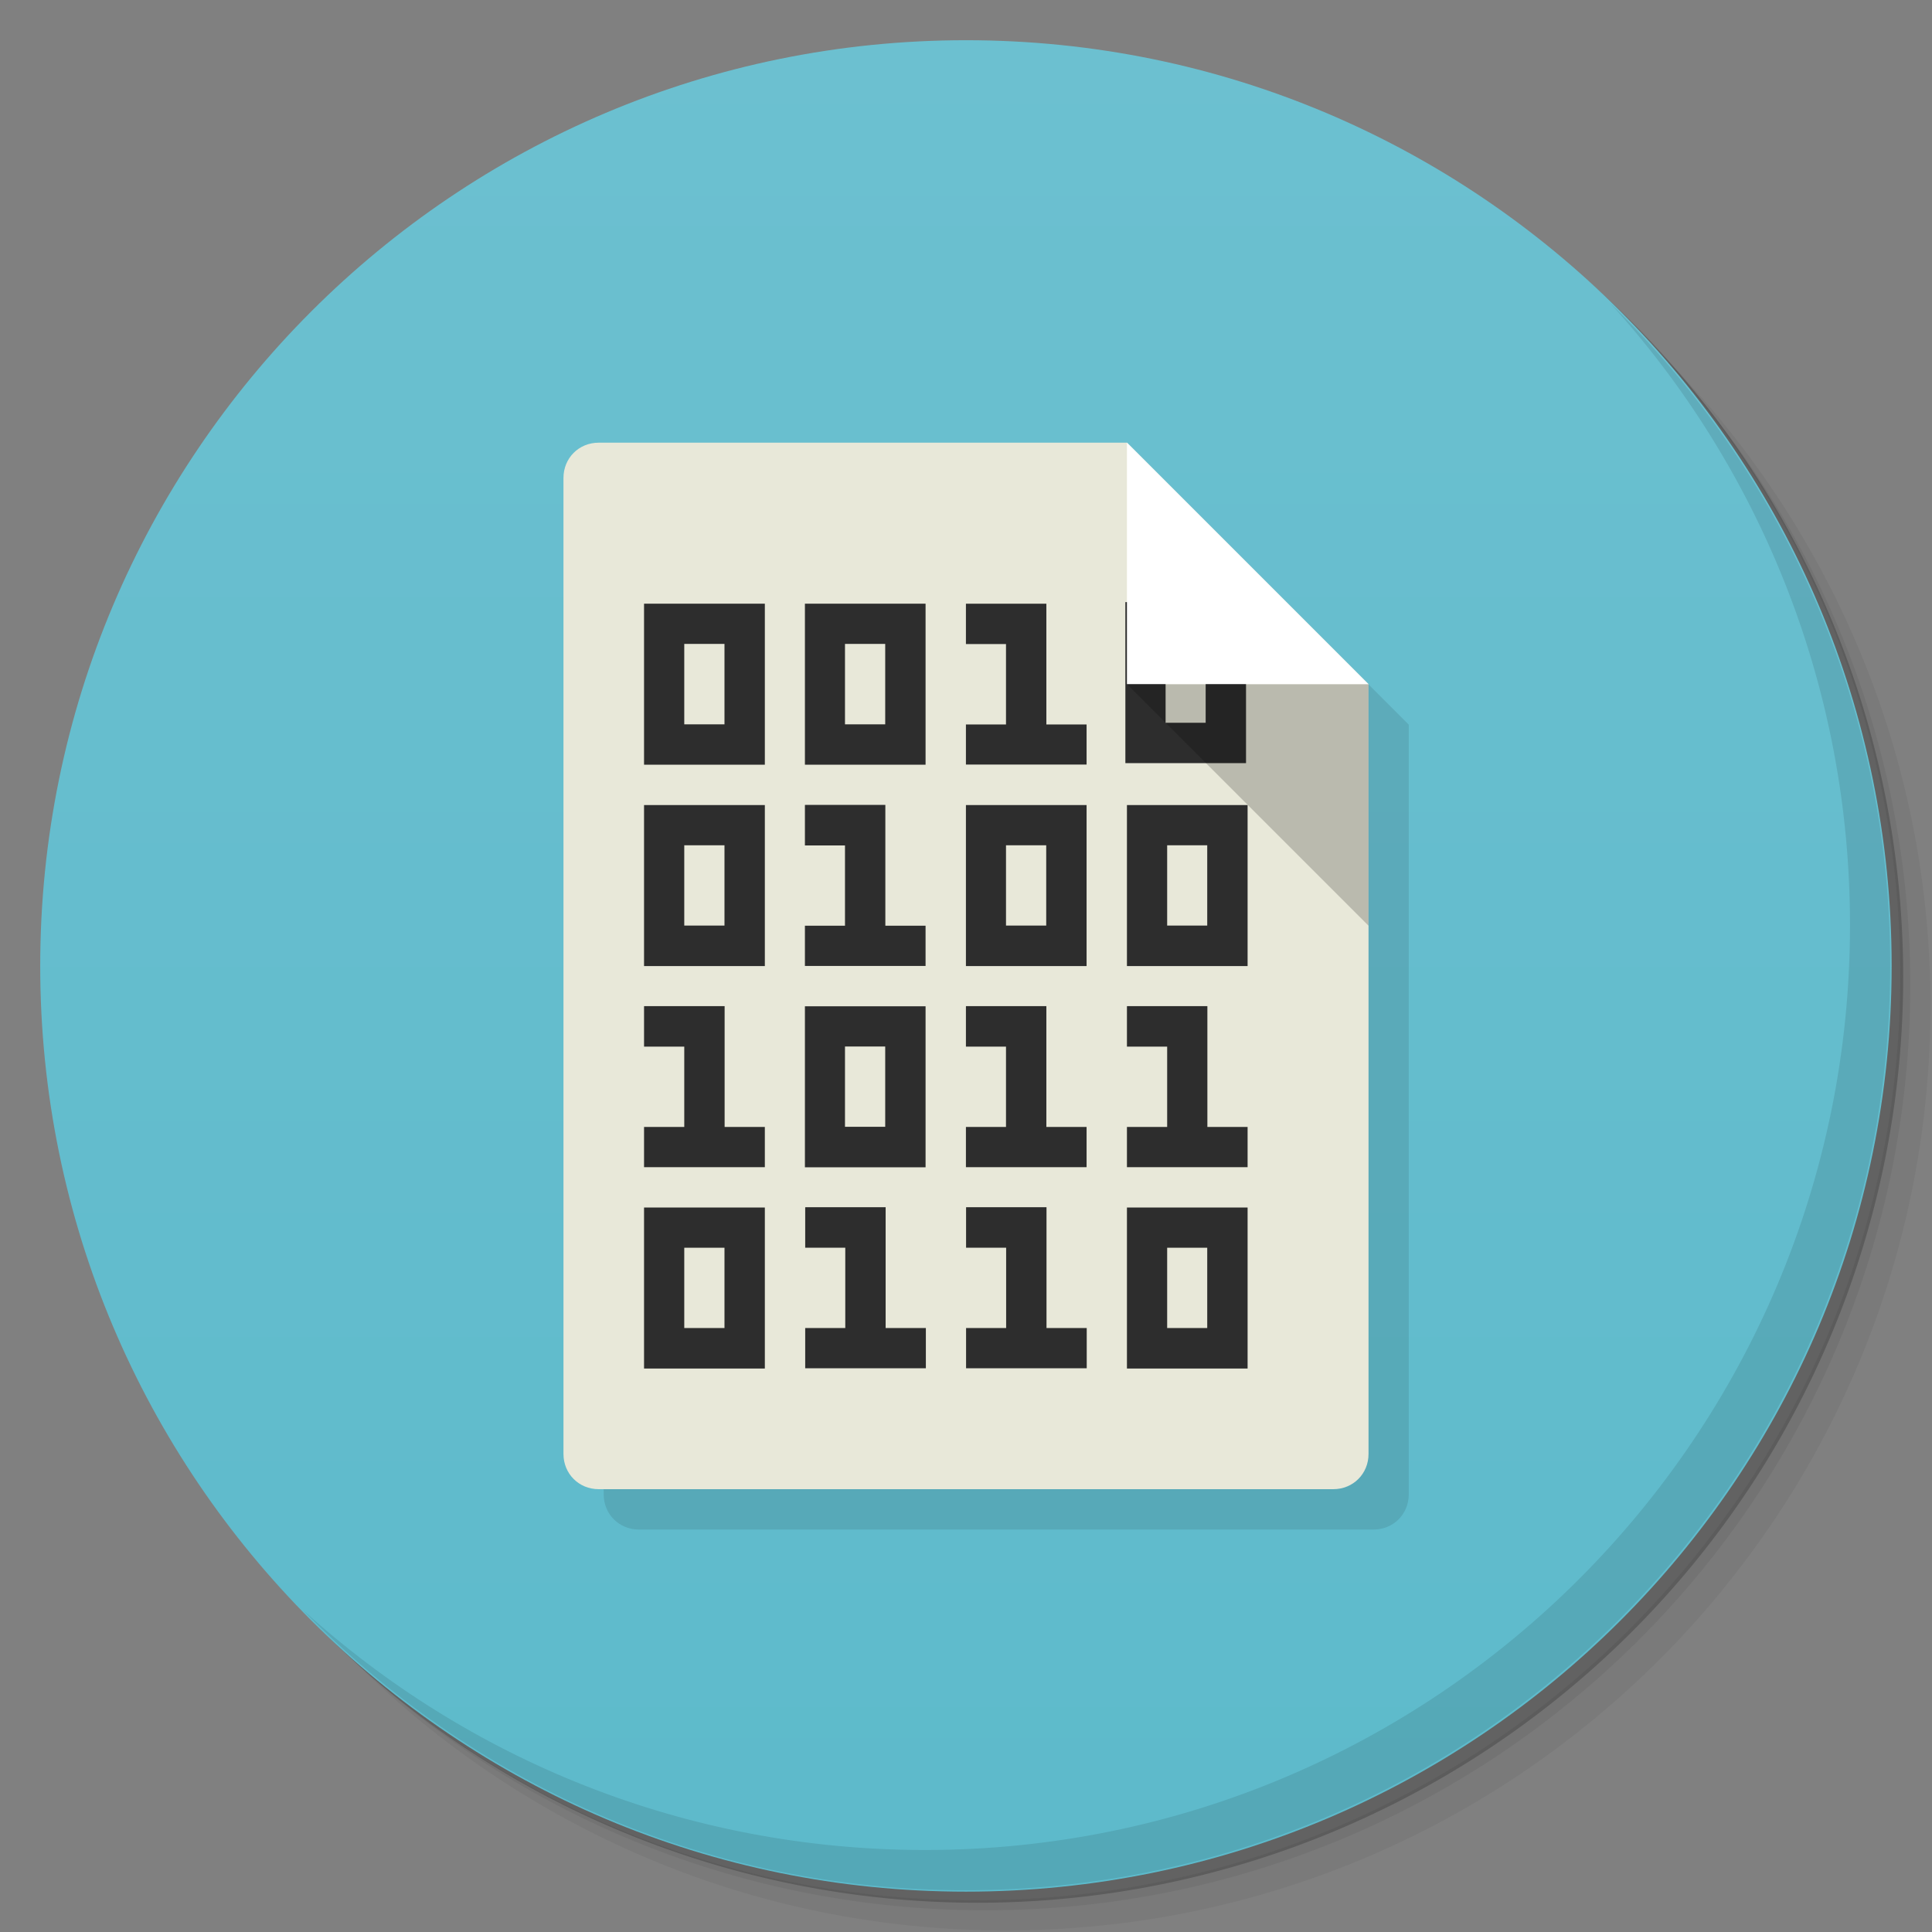 <?xml version="1.0" encoding="UTF-8" standalone="no"?>
<svg
   xmlns:dc="http://purl.org/dc/elements/1.1/"
   xmlns:cc="http://creativecommons.org/ns#"
   xmlns:rdf="http://www.w3.org/1999/02/22-rdf-syntax-ns#"
   xmlns:svg="http://www.w3.org/2000/svg"
   xmlns="http://www.w3.org/2000/svg"
   xmlns:xlink="http://www.w3.org/1999/xlink"
   xmlns:sodipodi="http://sodipodi.sourceforge.net/DTD/sodipodi-0.dtd"
   xmlns:inkscape="http://www.inkscape.org/namespaces/inkscape"
   width="48"
   viewBox="0 0 13.547 13.547"
   height="48"
   id="svg2"
   version="1.1"
   inkscape:version="0.48.5 r10040"
   sodipodi:docname="gFTP.svg">
  <rect x="0" y="0" width="13.547" height="13.547" fill="#808080" stroke="none"/>
  <sodipodi:namedview
     pagecolor="#ffffff"
     bordercolor="#666666"
     borderopacity="1"
     objecttolerance="10"
     gridtolerance="10"
     guidetolerance="10"
     inkscape:pageopacity="0"
     inkscape:pageshadow="2"
     inkscape:window-width="1280"
     inkscape:window-height="998"
     id="namedview329"
     showgrid="true"
     inkscape:zoom="8.2975"
     inkscape:cx="8.0528945"
     inkscape:cy="42.016485"
     inkscape:window-x="0"
     inkscape:window-y="0"
     inkscape:window-maximized="1"
     inkscape:current-layer="layer3">
    <inkscape:grid
       type="xygrid"
       id="grid3308" />
  </sodipodi:namedview>
  <defs
     id="defs4">
    <linearGradient
       id="linearGradient4226">
      <stop
         id="stop3264"
         style="stop-color:#ee9231;stop-opacity:1;"
         offset="0" />
      <stop
         id="stop3266"
         style="stop-color:#ed9d49;stop-opacity:1;"
         offset="1" />
    </linearGradient>
    <linearGradient
       inkscape:collect="always"
       xlink:href="#linearGradient3764"
       id="linearGradient3039"
       gradientUnits="userSpaceOnUse"
       gradientTransform="matrix(0,-1,1,0,-1.5e-6,48)"
       x1="1"
       x2="47" />
    <linearGradient
       id="linearGradient3764"
       x1="1"
       x2="47"
       gradientUnits="userSpaceOnUse"
       gradientTransform="matrix(0,-1,1,0,-1.5e-6,48)">
      <stop
         stop-color="#5dbacb"
         stop-opacity="1"
         id="stop7" />
      <stop
         offset="1"
         stop-color="#6cc0d0"
         stop-opacity="1"
         id="stop9" />
    </linearGradient>
    <linearGradient
       x2="47"
       x1="1"
       gradientTransform="matrix(0,-0.282,0.282,0,-4.2083333e-7,13.547)"
       gradientUnits="userSpaceOnUse"
       id="linearGradient3056"
       xlink:href="#linearGradient3764"
       inkscape:collect="always" />
  </defs>
  <g
     inkscape:groupmode="layer"
     id="layer1"
     inkscape:label="Shadow"
     sodipodi:insensitive="true">
    <path
       style="opacity:0.05;fill:#000000;fill-opacity:1;stroke:none"
       d="M 25,2 C 12.297,2 2,12.297 2,25 2,31.367 4.601,37.117 8.781,41.281 12.866,44.994 18.296,47.25 24.25,47.25 c 12.703,0 23,-10.297 23,-23 0,-5.954 -2.256,-11.384 -5.969,-15.469 C 37.117,4.601 31.367,2 25,2 z M 41.281,8.781 C 45.136,12.894 47.5,18.419 47.5,24.5 c 0,12.703 -10.297,23 -23,23 C 18.419,47.5 12.894,45.136 8.781,41.281 12.941,45.425 18.665,48 25,48 37.703,48 48,37.703 48,25 48,18.665 45.425,12.941 41.281,8.781 z"
       transform="scale(0.282,0.282)"
       id="path3978"
       inkscape:connector-curvature="0" />
    <path
       style="opacity:0.1;fill:#000000;fill-opacity:1;stroke:none"
       d="M 41.281,8.781 C 44.994,12.866 47.25,18.296 47.25,24.25 c 0,12.703 -10.297,23 -23,23 -5.954,0 -11.384,-2.256 -15.469,-5.969 C 12.894,45.136 18.419,47.5 24.5,47.5 c 12.703,0 23,-10.297 23,-23 0,-6.081 -2.364,-11.606 -6.219,-15.719 z"
       transform="scale(0.282,0.282)"
       id="path3976"
       inkscape:connector-curvature="0" />
    <path
       transform="matrix(4.327,0,0,3.246,117.193,-35.348)"
       d="m -24,13 a 1.5,2 0 1 1 -3,0 1.5,2 0 1 1 3,0 z"
       sodipodi:ry="2"
       sodipodi:rx="1.5"
       sodipodi:cy="13"
       sodipodi:cx="-25.5"
       id="path3952"
       style="opacity:0.2;fill:#000000;fill-opacity:1;stroke:none"
       sodipodi:type="arc" />
  </g>
  <g
     inkscape:groupmode="layer"
     id="layer2"
     inkscape:label="Base">
    <path
       inkscape:connector-curvature="0"
       style="fill:url(#linearGradient3056);fill-opacity:1"
       id="path31"
       d="m 6.773,0.282 c 3.585,0 6.491,2.906 6.491,6.491 0,3.585 -2.906,6.491 -6.491,6.491 -3.585,0 -6.491,-2.906 -6.491,-6.491 0,-3.585 2.906,-6.491 6.491,-6.491 z" />
    <path
       style="opacity:0.1;fill:#000000;fill-opacity:1;stroke:none"
       d="M 40.031 7.531 C 43.744 11.616 46 17.046 46 23 C 46 35.703 35.703 46 23 46 C 17.046 46 11.616 43.744 7.531 40.031 C 11.709 44.323 17.538 47 24 47 C 36.703 47 47 36.703 47 24 C 47 17.538 44.323 11.709 40.031 7.531 z "
       id="path4027"
       transform="scale(0.282,0.282)" />
  </g>
  <g
     inkscape:groupmode="layer"
     id="layer3"
     inkscape:label="Symbol">
    <path
       style="opacity:0.1;fill:#000000;fill-opacity:1;fill-rule:nonzero;stroke:none"
       d="m 4.48,3.387 c -0.139,0 -0.247,0.108 -0.247,0.247 l 0,6.844 c 0,0.139 0.108,0.247 0.247,0.247 l 5.151,0 c 0.139,0 0.247,-0.108 0.247,-0.247 l 0,-3.704 0,-1.693 -1.693,-1.693 -2.258,0 -0.564,0 -0.882,0 z"
       id="path4332"
       inkscape:connector-curvature="0" />
    <path
       id="path67"
       d="m 4.198,3.104 c -0.139,0 -0.247,0.108 -0.247,0.247 l 0,6.844 c 0,0.139 0.108,0.247 0.247,0.247 l 5.151,0 c 0.139,0 0.247,-0.108 0.247,-0.247 l -1e-7,-5.398 -1.693,-1.693"
       inkscape:connector-curvature="0"
       style="fill:#e8e8d9;fill-opacity:1;fill-rule:nonzero;stroke:none"
       sodipodi:nodetypes="cssssscc" />
    <path
       style="fill:#2d2d2d;fill-opacity:1;fill-rule:nonzero;stroke:none"
       inkscape:connector-curvature="0"
       id="path97"
       d="m 7.891,4.222 0,1.129 0.846,0 0,-1.129 -0.846,0 m 0.282,0.282 0.281,0 0,0.564 -0.281,0 m 0,-0.564" />
    <path
       id="path79"
       d="m 7.902,3.104 0,1.693 1.693,0"
       inkscape:connector-curvature="0"
       style="fill:#ffffff;fill-opacity:1;fill-rule:nonzero;stroke:none"
       sodipodi:nodetypes="ccc" />
    <path
       style="fill:#2d2d2d;fill-opacity:1;fill-rule:nonzero;stroke:none"
       inkscape:connector-curvature="0"
       id="path105"
       d="m 7.902,5.646 0,1.128 0.846,0 0,-1.129 -0.846,0 m 0.282,0.282 0.281,0 0,0.563 -0.281,0 m 0,-0.563" />
    <path
       id="SVGCleanerId_0"
       d="m 9.596,6.491 0,-1.693 -1.693,0"
       inkscape:connector-curvature="0"
       style="fill:#000000;fill-opacity:0.2;fill-rule:nonzero;stroke:none"
       sodipodi:nodetypes="ccc" />
    <path
       style="fill:#2d2d2d;fill-opacity:1;fill-rule:nonzero;stroke:none"
       inkscape:connector-curvature="0"
       id="path91"
       d="m 4.516,4.234 0,1.128 0.847,0 0,-1.129 -0.847,0 m 0.282,0.282 0.282,0 0,0.564 -0.282,0 m 0,-0.564" />
    <path
       style="fill:#2d2d2d;fill-opacity:1;fill-rule:nonzero;stroke:none"
       inkscape:connector-curvature="0"
       id="path93"
       d="m 5.644,4.234 0,1.128 0.846,0 0,-1.129 -0.846,0 m 0.281,0.282 0.282,0 0,0.564 -0.282,0 m 0,-0.564" />
    <path
       style="fill:#2d2d2d;fill-opacity:1;fill-rule:nonzero;stroke:none"
       inkscape:connector-curvature="0"
       id="path95"
       d="m 6.773,4.234 0,0.282 0.281,0 0,0.564 -0.281,0 0,0.281 0.846,0 0,-0.281 -0.282,0 0,-0.847 -0.563,0 m 0,0.001" />
    <path
       style="fill:#2d2d2d;fill-opacity:1;fill-rule:nonzero;stroke:none"
       inkscape:connector-curvature="0"
       id="path99"
       d="m 4.516,5.646 0,1.128 0.847,0 0,-1.129 -0.847,0 m 0.282,0.282 0.282,0 0,0.563 -0.282,0 m 0,-0.563" />
    <path
       style="fill:#2d2d2d;fill-opacity:1;fill-rule:nonzero;stroke:none"
       inkscape:connector-curvature="0"
       id="path101"
       d="m 5.644,5.646 0,0.282 0.281,0 0,0.563 -0.281,0 0,0.282 0.846,0 0,-0.282 -0.282,0 0,-0.847 -0.563,0 m 0,0.001" />
    <path
       style="fill:#2d2d2d;fill-opacity:1;fill-rule:nonzero;stroke:none"
       inkscape:connector-curvature="0"
       id="path103"
       d="m 6.773,5.646 0,1.128 0.846,0 0,-1.129 -0.846,0 m 0.281,0.282 0.282,0 0,0.563 -0.282,0 m 0,-0.563" />
    <path
       style="fill:#2d2d2d;fill-opacity:1;fill-rule:nonzero;stroke:none"
       inkscape:connector-curvature="0"
       id="path107"
       d="m 4.516,7.057 0,0.282 0.282,0 0,0.563 -0.282,0 0,0.282 0.847,0 0,-0.282 -0.282,0 0,-0.847 -0.564,0 m 0,0.001" />
    <path
       style="fill:#2d2d2d;fill-opacity:1;fill-rule:nonzero;stroke:none"
       inkscape:connector-curvature="0"
       id="path109"
       d="m 5.644,7.057 0,1.128 0.846,0 0,-1.129 -0.846,0 m 0.281,0.282 0.282,0 0,0.563 -0.282,0 m 0,-0.563" />
    <path
       style="fill:#2d2d2d;fill-opacity:1;fill-rule:nonzero;stroke:none"
       inkscape:connector-curvature="0"
       id="path111"
       d="m 6.773,7.057 0,0.282 0.281,0 0,0.563 -0.281,0 0,0.282 0.846,0 0,-0.282 -0.282,0 0,-0.847 -0.563,0 m 0,0.001" />
    <path
       style="fill:#2d2d2d;fill-opacity:1;fill-rule:nonzero;stroke:none"
       inkscape:connector-curvature="0"
       id="path113"
       d="m 7.902,7.057 0,0.282 0.282,0 0,0.563 -0.282,0 0,0.282 0.846,0 0,-0.282 -0.282,0 0,-0.847 -0.563,0 m 0,0.001" />
    <path
       style="fill:#2d2d2d;fill-opacity:1;fill-rule:nonzero;stroke:none"
       inkscape:connector-curvature="0"
       id="path99-6"
       d="m 4.516,8.468 0,1.128 0.847,0 0,-1.129 -0.847,0 m 0.282,0.282 0.282,0 0,0.563 -0.282,0 m 0,-0.563" />
    <path
       style="fill:#2d2d2d;fill-opacity:1;fill-rule:nonzero;stroke:none"
       inkscape:connector-curvature="0"
       id="path111-0"
       d="m 5.646,8.467 0,0.282 0.281,0 0,0.563 -0.281,0 0,0.282 0.846,0 0,-0.282 -0.282,0 0,-0.847 -0.563,0 m 0,0.001" />
    <path
       style="fill:#2d2d2d;fill-opacity:1;fill-rule:nonzero;stroke:none"
       inkscape:connector-curvature="0"
       id="path111-1"
       d="m 6.774,8.467 0,0.282 0.281,0 0,0.563 -0.281,0 0,0.282 0.846,0 0,-0.282 -0.282,0 0,-0.847 -0.563,0 m 0,0.001" />
    <path
       style="fill:#2d2d2d;fill-opacity:1;fill-rule:nonzero;stroke:none"
       inkscape:connector-curvature="0"
       id="path105-9"
       d="m 7.902,8.468 0,1.128 0.846,0 0,-1.129 -0.846,0 m 0.282,0.282 0.281,0 0,0.563 -0.281,0 m 0,-0.563" />
  </g>
</svg>
